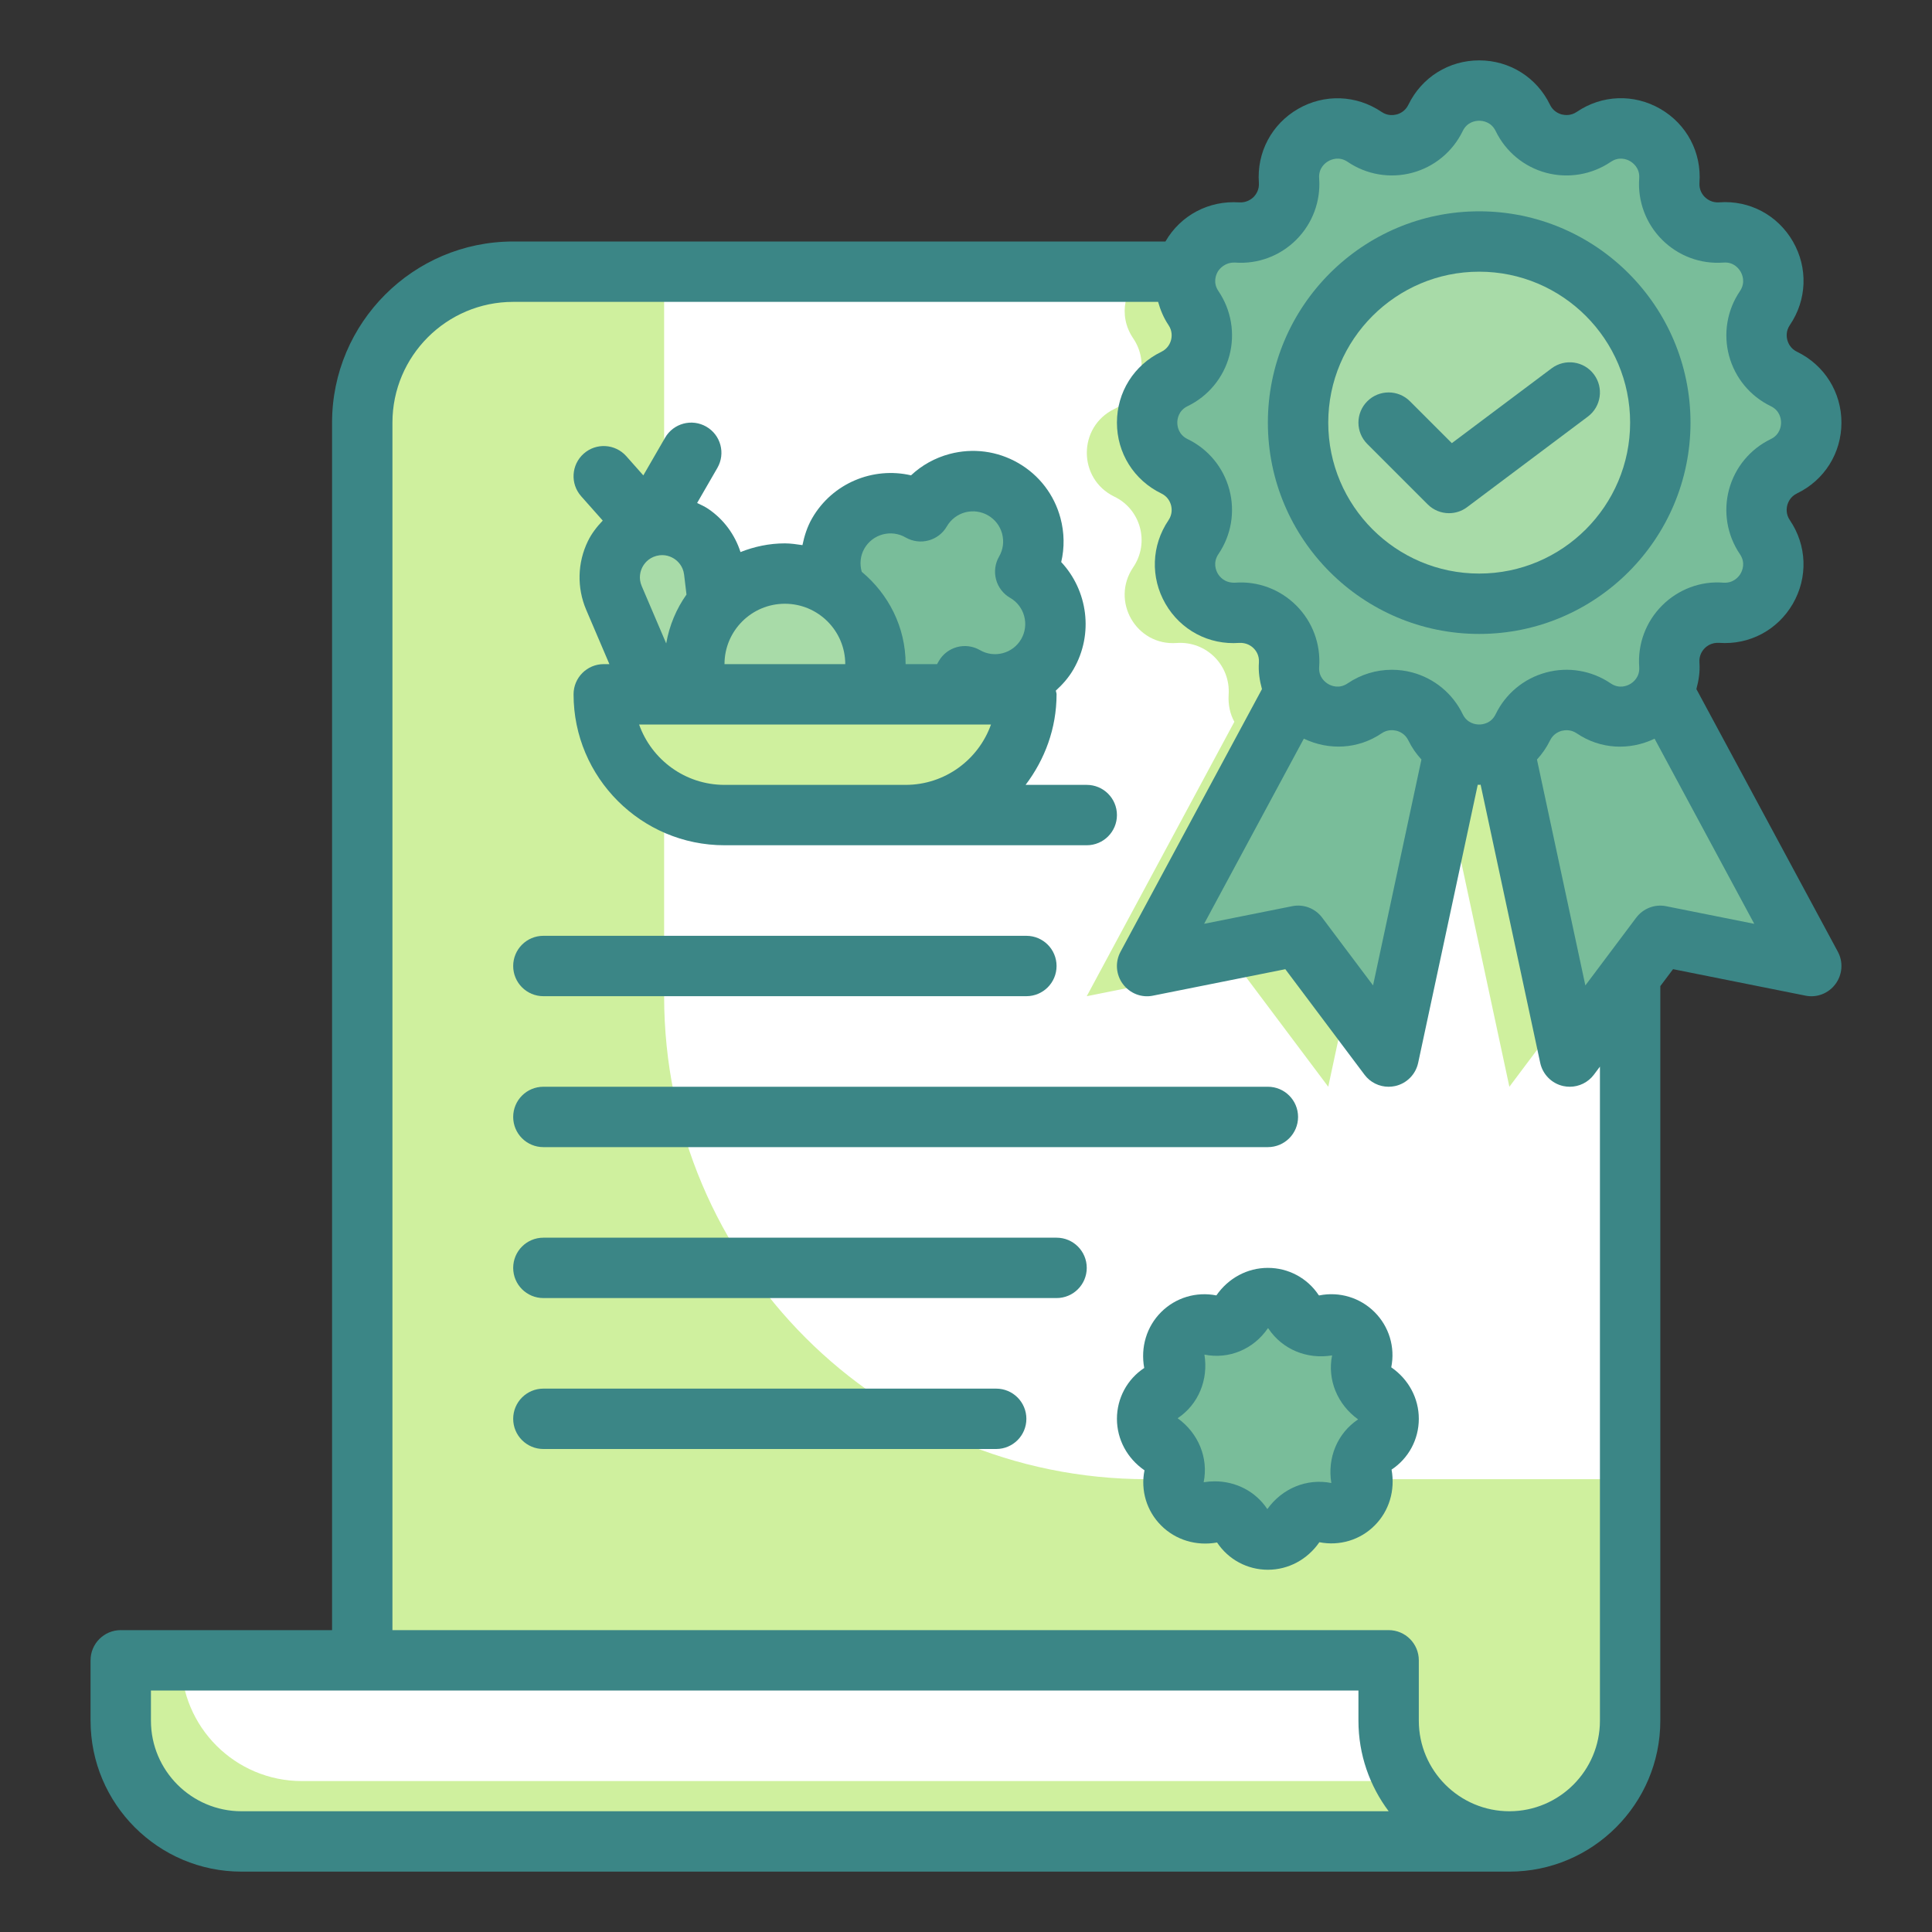 <svg id="Twotone" height="512" viewBox="0 0 64 64" width="512" xmlns="http://www.w3.org/2000/svg"><rect x="0" y="0" width="64" height="64" fill="#333333" stroke="none"/><g id="Color_copy_2"><g><g><path d="m50 61h-38v-47c0-2.761 2.239-5 5-5h37v48c0 2.209-1.791 4-4 4z" fill="#fff"/><path d="m54 49v8c0 2.21-1.79 4-4 4h-38v-47c0-2.76 2.24-5 5-5h5v24c0 8.84 7.16 16 16 16z" fill="#cff09e"/><path d="m53.3 23.02c.02.33-.05.64-.19.89l.89 1.65v6.64l-1-.2-3 4-2.19-10.22c-.5.29-1.12.29-1.62 0l-2.19 10.22-3-4-5 1 4.89-9.09c-.14-.25-.21-.56-.19-.89.07-.98-.74-1.79-1.72-1.72-1.34.1-2.2-1.39-1.44-2.51.55-.81.25-1.92-.63-2.34-1.21-.59-1.21-2.31 0-2.9.88-.42 1.18-1.53.63-2.34-.53-.78-.27-1.73.38-2.21h16.08v12.57c-.45.31-.74.85-.7 1.45z" fill="#cff09e"/><path d="m46 57v-2h-42v2c0 2.209 1.791 4 4 4h42c-2.209 0-4-1.791-4-4z" fill="#fff"/><path d="m46.555 59h-36.555c-2.209 0-4-1.791-4-4h-2v2c0 2.209 1.791 4 4 4h42c-1.477 0-2.752-.809-3.445-2z" fill="#cff09e"/></g><g><g fill="#79bd9a"><path d="m52 35 3-4 5 1-7-13-4 2z"/><path d="m46 35-3-4-5 1 7-13 4 2z"/><path d="m50.446 3.906c.427.882 1.537 1.179 2.348.629 1.111-.754 2.602.107 2.505 1.446-.071.977.742 1.79 1.719 1.719 1.339-.097 2.2 1.394 1.446 2.505-.55.811-.252 1.921.629 2.348 1.208.586 1.208 2.307 0 2.892-.882.427-1.179 1.537-.629 2.348.754 1.111-.107 2.602-1.446 2.505-.977-.071-1.79.742-1.719 1.719.097 1.339-1.394 2.2-2.505 1.446-.811-.55-1.921-.253-2.348.629-.586 1.208-2.307 1.208-2.892 0-.427-.882-1.537-1.179-2.348-.629-1.111.754-2.602-.107-2.505-1.446.071-.977-.742-1.79-1.719-1.719-1.339.097-2.2-1.394-1.446-2.505.55-.811.253-1.921-.629-2.348-1.208-.586-1.208-2.307 0-2.892.882-.427 1.179-1.537.629-2.348-.754-1.111.107-2.602 1.446-2.505.977.071 1.79-.742 1.719-1.719-.097-1.339 1.394-2.2 2.505-1.446.811.55 1.921.253 2.348-.629.585-1.208 2.307-1.208 2.892 0z"/></g><circle cx="49" cy="14" fill="#a8dba8" r="6"/></g><g><path d="m42.851 43.456c.23.346.646.518 1.053.436.716-.144 1.348.487 1.203 1.203-.082.407.09.823.436 1.053.609.404.609 1.298 0 1.702-.346.23-.518.646-.436 1.053.144.716-.487 1.348-1.203 1.203-.407-.082-.823.09-1.053.436-.404.609-1.298.609-1.702 0-.23-.346-.646-.518-1.053-.436-.716.144-1.348-.487-1.204-1.203.082-.407-.09-.823-.436-1.053-.609-.404-.609-1.298 0-1.702.346-.23.518-.646.436-1.053-.144-.716.488-1.348 1.204-1.203.407.082.823-.09 1.053-.436.404-.608 1.298-.608 1.702 0z" fill="#79bd9a"/></g><g><g><path d="m24.261 23.952-1.932.518-1.992-4.663c-.415-.971.127-2.084 1.146-2.357 1.02-.273 2.045.42 2.171 1.468z" fill="#a8dba8"/></g><path d="m33.964 18.938c.552-.957.225-2.18-.732-2.732s-2.18-.225-2.732.732c-.957-.552-2.18-.225-2.732.732s-.225 2.18.732 2.732l-1.5 2.598 3.464 2 1.5-2.598c.957.552 2.18.225 2.732-.732s.225-2.18-.732-2.732z" fill="#79bd9a"/><circle cx="26" cy="22" fill="#a8dba8" r="3"/><path d="m30 27h-6c-2.209 0-4-1.791-4-4h14c0 2.209-1.791 4-4 4z" fill="#cff09e"/></g></g></g><g id="Stroke_Close_copy"><g fill="#3b8686"><path d="m18 33h16c.552 0 1-.447 1-1s-.448-1-1-1h-16c-.552 0-1 .447-1 1s.448 1 1 1z"/><path d="m18 38h24c.552 0 1-.447 1-1s-.448-1-1-1h-24c-.552 0-1 .447-1 1s.448 1 1 1z"/><path d="m35 41h-17c-.552 0-1 .447-1 1s.448 1 1 1h17c.552 0 1-.447 1-1s-.448-1-1-1z"/><path d="m33 46h-15c-.552 0-1 .447-1 1s.448 1 1 1h15c.552 0 1-.447 1-1s-.448-1-1-1z"/><path d="m19 23c0 2.757 2.243 5 5 5h12c.552 0 1-.447 1-1s-.448-1-1-1h-2.026c.635-.838 1.026-1.87 1.026-3 0-.043-.019-.08-.025-.122.224-.203.428-.433.587-.709.675-1.17.47-2.61-.408-3.55.112-.476.105-.974-.025-1.459-.208-.774-.704-1.421-1.397-1.821-.694-.4-1.502-.506-2.277-.3-.485.13-.92.373-1.276.707-1.252-.291-2.603.253-3.277 1.423-.161.279-.256.581-.32.889-.191-.027-.383-.058-.582-.058-.52 0-1.014.107-1.47.288-.186-.578-.555-1.083-1.066-1.429-.117-.08-.245-.137-.371-.197l.671-1.162c.276-.479.113-1.09-.366-1.366-.478-.276-1.09-.113-1.366.366l-.721 1.248-.563-.635c-.367-.414-.999-.452-1.412-.085-.413.366-.451.998-.084 1.411l.715.806c-.194.203-.368.425-.493.683-.347.714-.367 1.541-.056 2.271l.769 1.801h-.187c-.552 0-1 .447-1 1zm5 3c-1.304 0-2.416-.836-2.829-2h11.657c-.413 1.164-1.525 2-2.829 2zm-2.728-7.196c.055-.113.189-.313.471-.389.28-.076.497.031.601.101s.283.231.318.521l.079.658c-.337.475-.568 1.024-.672 1.62l-.812-1.902c-.114-.267-.04-.497.015-.609zm7.362-.634c.275-.478.887-.643 1.366-.366.478.275 1.089.112 1.365-.366.134-.231.35-.396.607-.466.258-.067.527-.032.759.101.231.134.396.349.465.606.069.258.034.527-.1.758-.133.23-.169.503-.1.76.068.256.236.475.466.607.478.275.642.889.367 1.366-.276.478-.888.643-1.367.366s-1.09-.113-1.365.366l-.055.098h-1.042c0-1.234-.573-2.325-1.454-3.059-.073-.259-.047-.536.088-.771zm-.634 3.83h-4c0-1.103.897-2 2-2s2 .897 2 2z"/><path d="m56.195 22.826c.077-.282.124-.575.101-.88-.018-.241.103-.4.176-.474.073-.073.232-.191.473-.177 1.004.075 1.942-.423 2.446-1.296s.466-1.934-.1-2.768c-.136-.199-.111-.397-.084-.497.027-.101.104-.284.322-.39.908-.438 1.471-1.336 1.471-2.344s-.563-1.906-1.471-2.347c-.217-.104-.294-.288-.321-.389-.027-.1-.052-.298.084-.497.566-.834.604-1.895.1-2.768s-1.438-1.372-2.445-1.296c-.238.017-.4-.104-.474-.177s-.194-.232-.176-.474c.073-1.005-.424-1.941-1.296-2.445-.875-.506-1.934-.467-2.768.099-.201.137-.398.109-.499.085-.1-.027-.284-.104-.389-.321 0-.001 0-.001 0-.001-.439-.906-1.338-1.469-2.345-1.469s-1.906.563-2.346 1.471c-.105.217-.289.294-.389.321-.1.024-.297.053-.499-.085-.833-.564-1.894-.604-2.768-.099-.872.504-1.369 1.44-1.296 2.445.018.241-.103.4-.176.474s-.242.192-.473.177c-1.006-.068-1.942.423-2.446 1.295v.001h-21.607c-3.309 0-6 2.691-6 6v40h-7c-.552 0-1 .447-1 1v2c0 2.757 2.243 5 5 5h42c2.757 0 5-2.243 5-5v-24.333l.422-.562 4.382.876c.383.08.77-.074 1-.386s.26-.728.077-1.068zm-15.471-11.043c.196-.732.064-1.512-.361-2.139-.193-.284-.08-.544-.023-.644.058-.099.242-.314.57-.302.761.057 1.497-.222 2.032-.757.536-.536.812-1.276.757-2.032-.026-.342.202-.512.301-.569.1-.058.361-.17.645.023.627.425 1.407.556 2.139.36.731-.196 1.34-.7 1.67-1.381.149-.309.431-.342.546-.342s.397.033.547.343c.331.682.939 1.185 1.67 1.381.731.195 1.511.064 2.139-.36.285-.194.546-.082.644-.024s.326.228.301.569c-.055.756.221 1.496.757 2.032.535.535 1.272.814 2.033.757.342-.027.512.203.569.302.057.1.169.36-.023.645-.425.627-.557 1.406-.36 2.139.196.731.7 1.341 1.381 1.67.309.15.342.432.342.546s-.033.396-.342.546c-.682.33-1.186.939-1.382 1.671s-.065 1.512.36 2.139c.194.284.081.544.024.644s-.233.324-.57.302c-.757-.062-1.497.222-2.032.757-.536.536-.812 1.276-.757 2.032.025.342-.203.512-.301.569s-.359.171-.645-.023c-.628-.426-1.408-.558-2.139-.36-.731.196-1.34.7-1.67 1.381-.15.309-.432.342-.546.342-.114 0-.396-.033-.546-.342-.33-.682-.939-1.186-1.67-1.382-.223-.06-.45-.089-.676-.089-.517 0-1.026.153-1.463.449-.285.194-.546.082-.645.024s-.326-.228-.301-.569c.055-.756-.221-1.496-.757-2.032-.535-.536-1.275-.815-2.033-.757-.345.012-.512-.203-.569-.302-.057-.1-.17-.36.022-.645.426-.627.558-1.406.361-2.139-.196-.731-.7-1.341-1.381-1.67-.309-.15-.342-.432-.342-.546s.033-.396.342-.546c.682-.33 1.185-.939 1.382-1.671zm2.467 12.686c.835.398 1.8.349 2.576-.176.2-.137.398-.109.499-.085.1.027.284.104.389.322.114.235.262.445.432.63l-1.603 7.483-1.684-2.243c-.23-.308-.616-.459-.996-.381l-2.916.583zm-35.191 35.531c-1.654 0-3-1.346-3-3v-1h40v1c0 1.125.374 2.164 1.002 3zm45-3c0 1.654-1.346 3-3 3s-3-1.346-3-3v-2c0-.553-.448-1-1-1h-33v-40c0-2.206 1.794-4 4-4h21.364c.075.267.182.528.344.768.135.2.11.397.084.497-.027.101-.104.284-.322.39-.907.439-1.47 1.337-1.47 2.345s.563 1.906 1.471 2.347c.217.104.294.288.321.389.026.1.051.297-.084.497-.566.835-.604 1.896-.1 2.769.504.872 1.439 1.369 2.445 1.295.244-.012.4.104.474.177s.194.232.176.474c-.022.305.024.597.101.88l-4.685 8.7c-.184.341-.154.757.077 1.068.231.312.621.466 1 .386l4.382-.876 2.622 3.494c.191.256.489.4.8.4.071 0 .143-.008.214-.023.383-.084.681-.384.764-.767l1.975-9.216c.016 0 .03.006.047.006.016 0 .031-.006.047-.007l1.975 9.217c.083.383.381.683.764.767.071.015.143.023.214.023.311 0 .609-.145.8-.4l.2-.267zm2.196-26.98c-.377-.078-.765.073-.996.381l-1.683 2.243-1.603-7.484c.17-.185.317-.395.432-.63.105-.217.289-.294.389-.321.1-.024.297-.052.499.085.775.526 1.741.575 2.576.176l3.302 6.133z"/><path d="m49 21c3.86 0 7-3.141 7-7s-3.14-7-7-7-7 3.141-7 7 3.14 7 7 7zm0-12c2.757 0 5 2.243 5 5s-2.243 5-5 5-5-2.243-5-5 2.243-5 5-5z"/><path d="m48 17c.21 0 .421-.065.6-.2l4-3c.442-.331.531-.958.2-1.399-.331-.442-.956-.53-1.4-.2l-3.306 2.479-1.387-1.387c-.391-.391-1.023-.391-1.414 0s-.391 1.023 0 1.414l2 2c.194.194.45.293.707.293z"/><path d="m46.087 45.294c.135-.666-.072-1.35-.552-1.829-.48-.48-1.164-.686-1.83-.553-.005.002-.017-.001-.022-.009v-.001c-.375-.565-1.004-.902-1.683-.902s-1.308.337-1.706.912c-.667-.131-1.35.073-1.83.553-.48.479-.687 1.163-.56 1.851-.566.374-.904 1.004-.904 1.684s.338 1.31.913 1.706c-.135.666.072 1.35.552 1.829.48.48 1.166.687 1.852.562.375.566 1.004.903 1.683.903s1.308-.337 1.706-.912c.667.131 1.35-.072 1.83-.553.48-.479.687-1.163.561-1.852.565-.374.903-1.003.903-1.683s-.338-1.309-.913-1.706zm-1.985 3.833c-.81-.163-1.627.176-2.12.864-.389-.587-1.041-.92-1.742-.92-.121 0-.244.01-.367.03.163-.808-.176-1.626-.862-2.12.686-.457 1.024-1.275.887-2.108.809.164 1.627-.176 2.102-.873.012 0 .013.002.018.01.458.688 1.274 1.028 2.109.889-.163.808.176 1.626.862 2.12-.686.457-1.025 1.275-.887 2.108z"/></g></g></svg>